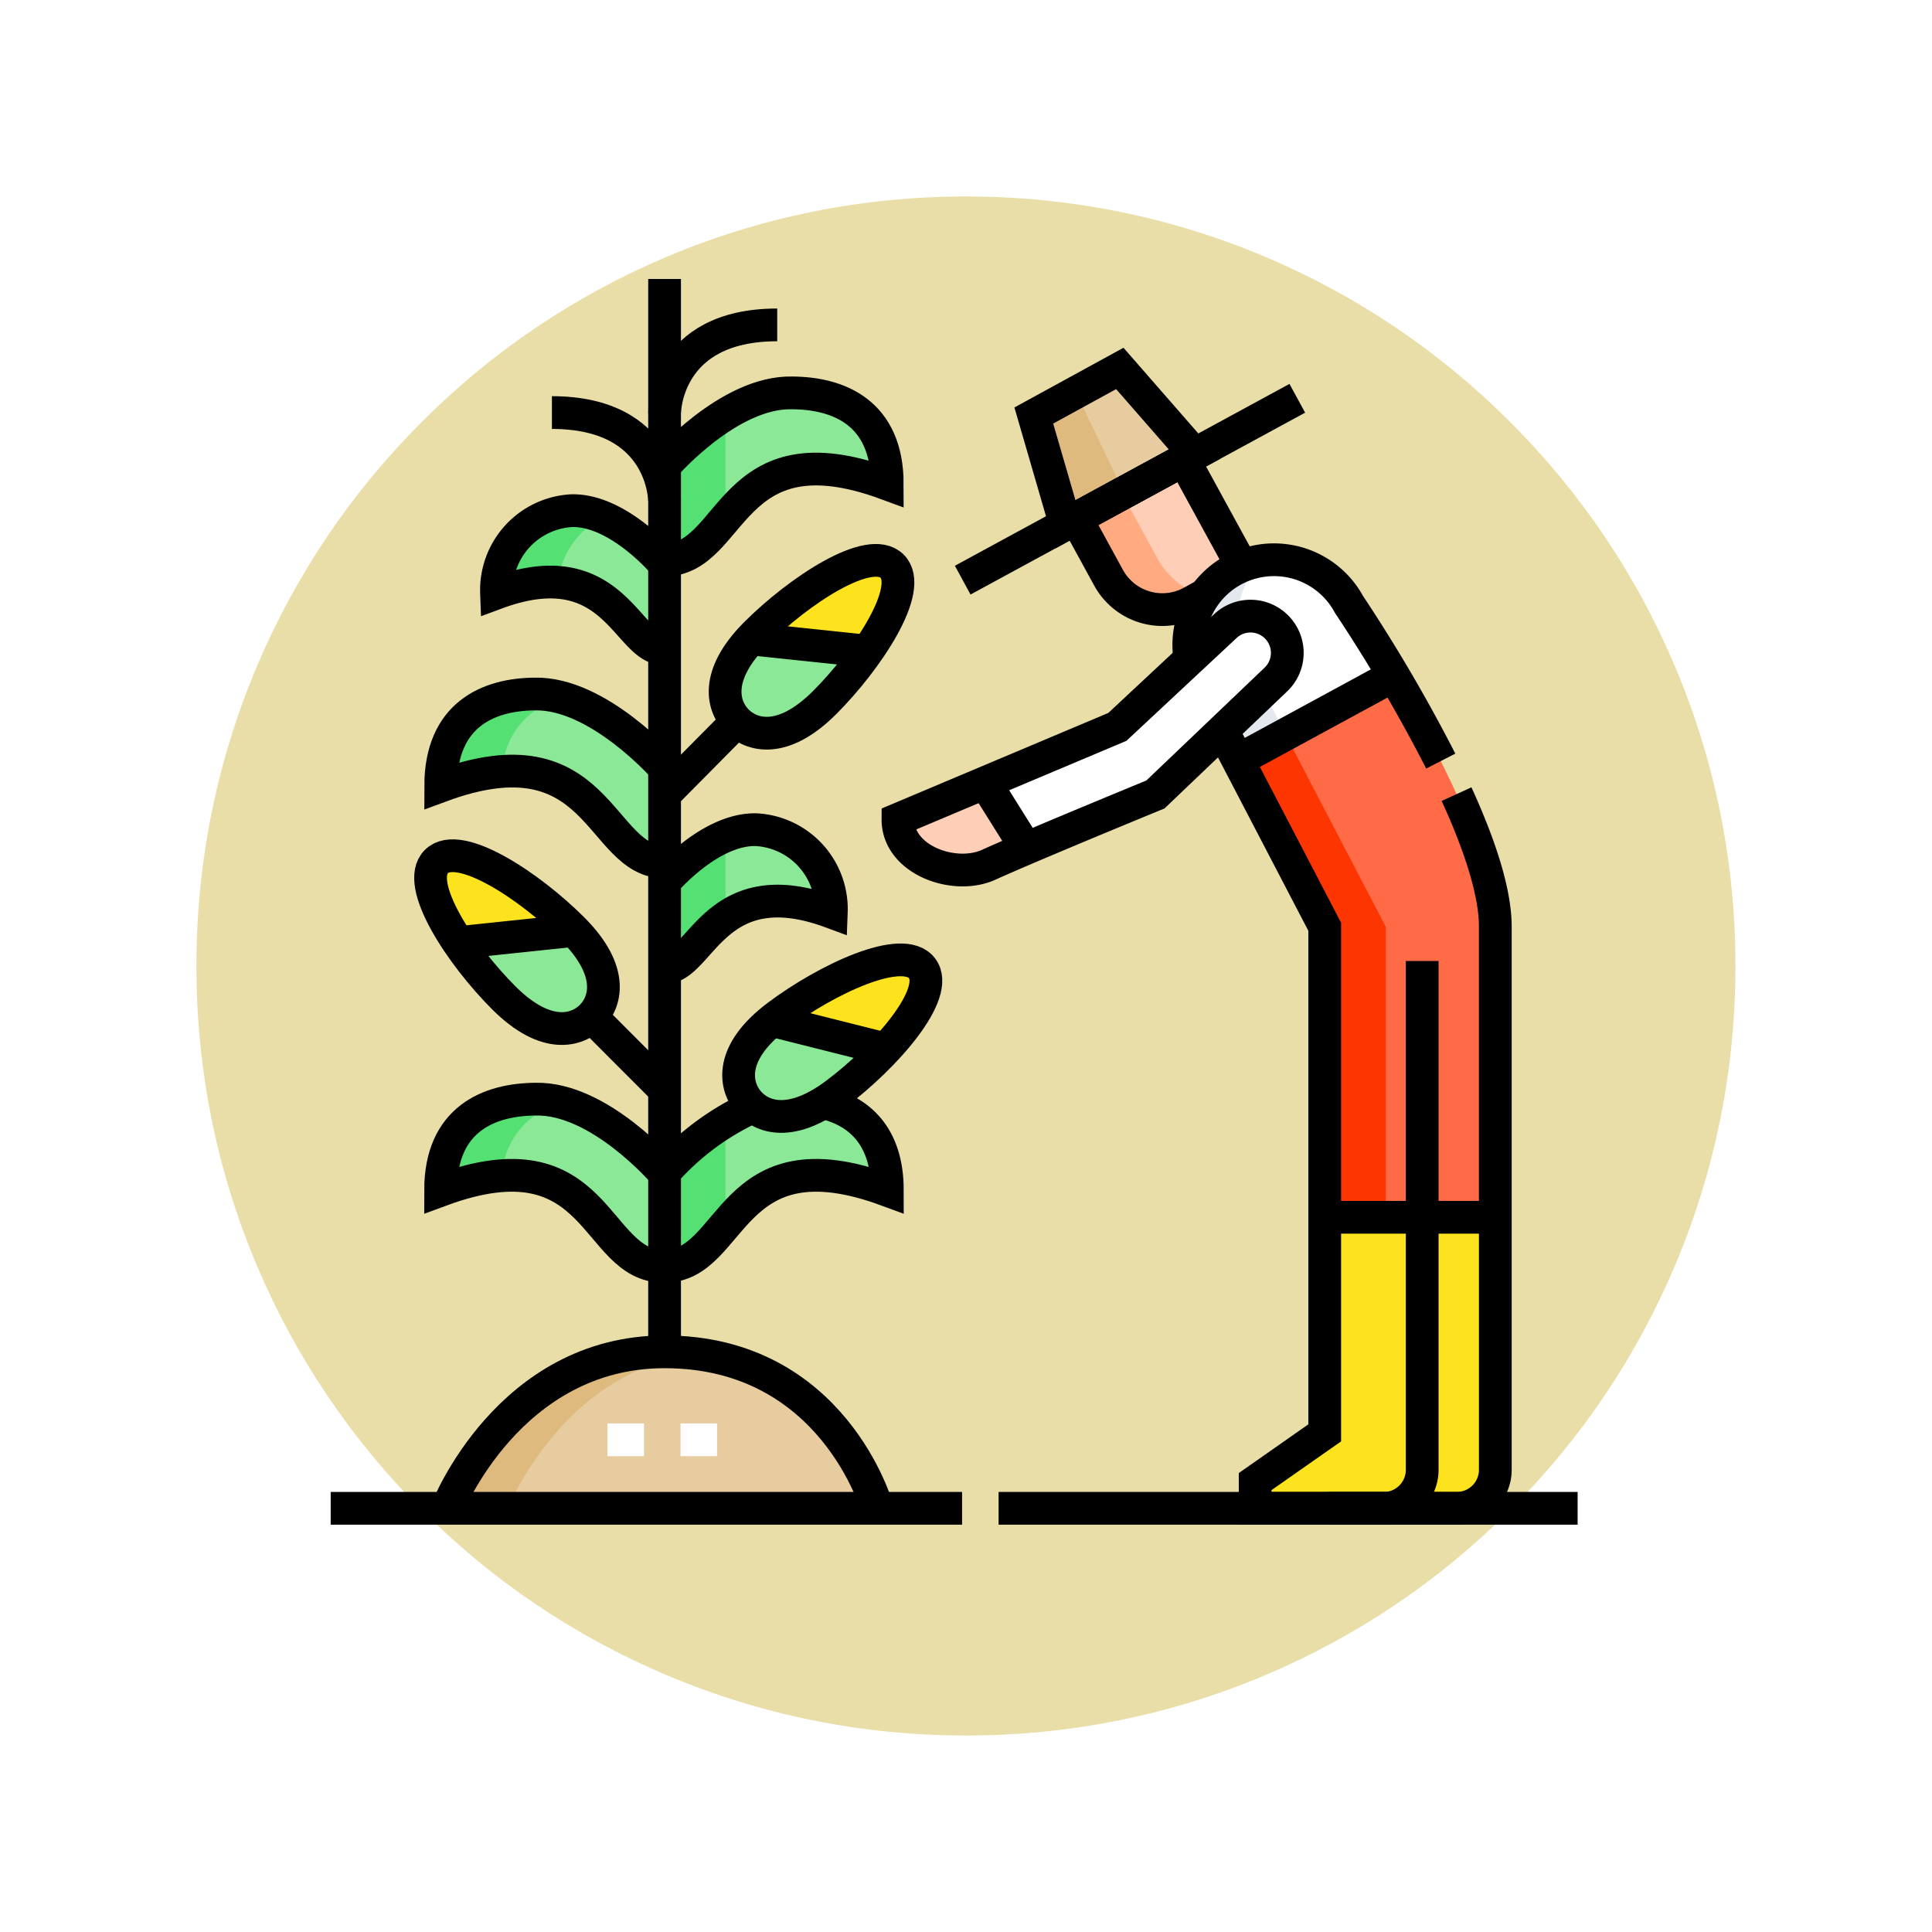 <svg xmlns="http://www.w3.org/2000/svg" xmlns:xlink="http://www.w3.org/1999/xlink" width="118" height="118" viewBox="0 0 118 118">
  <defs>
    <filter id="Trazado_895309" x="0" y="0" width="118" height="118" filterUnits="userSpaceOnUse">
      <feOffset dy="3" input="SourceAlpha"/>
      <feGaussianBlur stdDeviation="3" result="blur"/>
      <feFlood flood-opacity="0.161"/>
      <feComposite operator="in" in2="blur"/>
      <feComposite in="SourceGraphic"/>
    </filter>
  </defs>
  <g id="Grupo_1175613" data-name="Grupo 1175613" transform="translate(-736.294 -3014)">
    <g transform="matrix(1, 0, 0, 1, 736.29, 3014)" filter="url(#Trazado_895309)">
      <g id="Trazado_895309-2" data-name="Trazado 895309" transform="translate(9 6)" fill="#e9dea8">
        <path d="M 50 98.5 L 50 98.5 C 43.452 98.5 37.1 97.218 31.122 94.689 C 25.347 92.246 20.16 88.749 15.705 84.294 C 11.251 79.84 7.753 74.653 5.311 68.878 C 2.782 62.899 1.5 56.548 1.5 50 C 1.5 43.452 2.782 37.1 5.311 31.122 C 7.753 25.347 11.251 20.16 15.705 15.705 C 20.16 11.251 25.347 7.753 31.122 5.311 C 37.1 2.782 43.452 1.5 50 1.5 C 56.548 1.5 62.9 2.782 68.878 5.311 C 74.653 7.753 79.84 11.251 84.295 15.705 C 88.749 20.16 92.247 25.347 94.689 31.122 C 97.218 37.1 98.5 43.452 98.5 50 C 98.5 56.548 97.218 62.899 94.689 68.878 C 92.247 74.653 88.749 79.84 84.295 84.294 C 79.84 88.749 74.653 92.246 68.878 94.689 C 62.9 97.218 56.548 98.5 50 98.5 Z" stroke="none"/>
        <path d="M 50 3 C 43.654 3 37.499 4.242 31.706 6.692 C 26.11 9.059 21.083 12.449 16.766 16.766 C 12.449 21.083 9.059 26.11 6.692 31.706 C 4.242 37.499 3 43.654 3 50 C 3 56.346 4.242 62.501 6.692 68.293 C 9.059 73.89 12.449 78.916 16.766 83.234 C 21.083 87.551 26.11 90.94 31.706 93.307 C 37.499 95.757 43.654 97 50 97 C 56.346 97 62.501 95.757 68.294 93.307 C 73.89 90.94 78.917 87.551 83.234 83.234 C 87.551 78.916 90.941 73.89 93.308 68.293 C 95.758 62.501 97 56.346 97 50 C 97 43.654 95.758 37.499 93.308 31.706 C 90.941 26.11 87.551 21.083 83.234 16.766 C 78.917 12.449 73.89 9.059 68.294 6.692 C 62.501 4.242 56.346 3 50 3 L 50 3 M 50 7.62939453125e-06 L 50 7.62939453125e-06 C 77.614 7.62939453125e-06 100 22.386 100 50 C 100 77.614 77.614 100 50 100 L 50 100 C 22.386 100 0 77.614 0 50 C 0 22.386 22.386 7.62939453125e-06 50 7.62939453125e-06 Z" stroke="none" fill="#fff"/>
      </g>
    </g>
    <g id="Grupo_1175618" data-name="Grupo 1175618" transform="translate(756.358 3031.039)">
      <g id="Grupo_1175615" data-name="Grupo 1175615" transform="translate(6.234 5.465)">
        <path id="Trazado_938682" data-name="Trazado 938682" d="M384,398.437l-4.248,2.975v1.63h12.438a2.357,2.357,0,0,0,2.231-2.374v-15.4H384Z" transform="translate(-329.385 -333.424)" fill="#fde31d"/>
        <path id="Trazado_938683" data-name="Trazado 938683" d="M58.831,341.227s-3.92-4.557-7.8-4.465c-2.831.016-5.808,1.2-5.808,5.564,9.758-3.605,9.3,4.643,13.6,4.643h.08c4.3,0,3.847-8.248,13.6-4.643,0-4.365-2.977-5.547-5.808-5.564-3.877-.092-7.8,4.465-7.8,4.465Z" transform="translate(-44.619 -292.133)" fill="#8ae897"/>
        <path id="Trazado_938684" data-name="Trazado 938684" d="M137.227,56.97c4.3,0,3.847-8.248,13.6-4.643,0-4.365-2.977-5.547-5.808-5.564-3.877-.092-7.8,4.465-7.8,4.465Z" transform="translate(-122.935 -45.271)" fill="#8ae897"/>
        <path id="Trazado_938685" data-name="Trazado 938685" d="M58.985,180.674c-4.052,0-3.914-8.248-13.672-4.643,0-4.365,2.915-5.6,5.746-5.618,3.877-.092,7.926,4.519,7.926,4.519Z" transform="translate(-44.693 -150.528)" fill="#8ae897"/>
        <path id="Trazado_938686" data-name="Trazado 938686" d="M137.227,234.53c2.217,0,3.032-6.046,10.184-3.4a4.857,4.857,0,0,0-4.589-5.032c-2.842-.067-5.594,3.185-5.594,3.185v5.249Z" transform="translate(-122.935 -197.928)" fill="#8ae897"/>
        <path id="Trazado_938687" data-name="Trazado 938687" d="M49.825,241.278c-2.614-2.614-6.949-5.492-8.324-4.117-.866.866-.044,2.907,1.335,4.952l7.076-.745C49.883,241.338,49.856,241.309,49.825,241.278Z" transform="translate(-41.146 -207.046)" fill="#fde31d"/>
        <path id="Trazado_938688" data-name="Trazado 938688" d="M52.514,268.223A23.648,23.648,0,0,0,55.3,271.6c2.614,2.614,4.5,1.988,5.349,1.142s1.455-2.692-1.055-5.259Z" transform="translate(-50.823 -233.156)" fill="#8ae897"/>
        <path id="Trazado_938689" data-name="Trazado 938689" d="M180.468,115.891c-1.375-1.375-5.71,1.5-8.324,4.117q-.242.242-.448.476l7.368.459C180.484,118.866,181.348,116.772,180.468,115.891Z" transform="translate(-152.276 -103.815)" fill="#fde31d"/>
        <path id="Trazado_938690" data-name="Trazado 938690" d="M163.525,148.807c-2.088,2.367-1.488,4.079-.694,4.873.846.846,2.735,1.472,5.349-1.142a23.7,23.7,0,0,0,2.712-3.271Z" transform="translate(-144.106 -132.137)" fill="#8ae897"/>
        <path id="Trazado_938691" data-name="Trazado 938691" d="M190.458,280.1c-1.167-1.556-5.865.682-8.822,2.9-.124.093-.241.186-.354.278l6.957,1.751C190,283.132,191.222,281.115,190.458,280.1Z" transform="translate(-160.437 -243.456)" fill="#fde31d"/>
        <path id="Trazado_938692" data-name="Trazado 938692" d="M169.662,304.431c-2.571,2.1-2.22,3.939-1.532,4.856.718.957,2.5,1.844,5.457-.375a23.757,23.757,0,0,0,3.032-2.73Z" transform="translate(-148.817 -264.612)" fill="#8ae897"/>
        <path id="Trazado_938693" data-name="Trazado 938693" d="M78.41,103.53c-2.217,0-3.032-6.046-10.184-3.4A4.857,4.857,0,0,1,72.815,95.1c2.842-.067,5.594,3.185,5.594,3.185v5.25Z" transform="translate(-64.198 -86.414)" fill="#8ae897"/>
        <path id="Trazado_938694" data-name="Trazado 938694" d="M314.014,82.59l-.724.4A3.741,3.741,0,0,1,308.21,81.5l-1.978-3.615,6.576-3.574,3.743,6.845Z" transform="translate(-266.801 -68.721)" fill="#ffceb7"/>
        <path id="Trazado_938695" data-name="Trazado 938695" d="M298.653,41.97l-7.892,4.289-1.93-6.646,5.253-2.875Z" transform="translate(-251.988 -36.739)" fill="#e6cc9f"/>
        <path id="Trazado_938696" data-name="Trazado 938696" d="M362.251,118.016a5.206,5.206,0,1,0-9.148,4.973l2.372,4.548,9.508-5.168C363.457,119.8,362.251,118.016,362.251,118.016Z" transform="translate(-306.16 -103.61)" fill="#fff"/>
        <path id="Trazado_938697" data-name="Trazado 938697" d="M382.18,162.849l-9.508,5.168,5.307,10.174,0,17.742h10.418V178.192C388.393,174.078,384.811,167.284,382.18,162.849Z" transform="translate(-323.358 -144.09)" fill="#ff6a47"/>
        <path id="Trazado_938698" data-name="Trazado 938698" d="M74.77,95.513a4.731,4.731,0,0,0-1.954-.419,4.857,4.857,0,0,0-4.589,5.032,8.9,8.9,0,0,1,3.756-.649A4.915,4.915,0,0,1,74.77,95.513Z" transform="translate(-64.199 -86.413)" fill="#54e072"/>
        <path id="Trazado_938699" data-name="Trazado 938699" d="M52.79,170.657a5.78,5.78,0,0,0-1.732-.244c-2.831.016-5.746,1.253-5.746,5.618a13.768,13.768,0,0,1,3.764-.888A4.739,4.739,0,0,1,52.79,170.657Z" transform="translate(-44.692 -150.528)" fill="#54e072"/>
        <path id="Trazado_938700" data-name="Trazado 938700" d="M52.749,337a5.771,5.771,0,0,0-1.716-.238c-2.831.016-5.808,1.2-5.808,5.564a13.712,13.712,0,0,1,3.765-.89A4.709,4.709,0,0,1,52.749,337Z" transform="translate(-44.619 -292.133)" fill="#54e072"/>
        <path id="Trazado_938701" data-name="Trazado 938701" d="M140.946,55.619a17.935,17.935,0,0,0-3.719,3.149v5.742c1.662,0,2.614-1.23,3.719-2.533Z" transform="translate(-122.935 -52.811)" fill="#54e072"/>
        <path id="Trazado_938702" data-name="Trazado 938702" d="M140.946,228.691a11.366,11.366,0,0,0-3.719,2.8v5.25c1.23,0,2.029-1.862,3.719-3.067Z" transform="translate(-122.935 -200.138)" fill="#54e072"/>
        <path id="Trazado_938703" data-name="Trazado 938703" d="M384,398.437l-4.248,2.975v1.63h12.438a2.357,2.357,0,0,0,2.231-2.374v-15.4H384Z" transform="translate(-329.385 -333.424)" fill="#fde31d"/>
        <path id="Trazado_938704" data-name="Trazado 938704" d="M381.7,216.5l0-17.742-6.128-11.749-2.9,1.575,5.307,10.175,0,17.742Z" transform="translate(-323.359 -164.654)" fill="#fd3501"/>
        <path id="Trazado_938705" data-name="Trazado 938705" d="M356.077,121.789a5.205,5.205,0,0,1,.881-6.156,5.206,5.206,0,0,0-3.856,7.643l2.372,4.548,2.922-1.588Z" transform="translate(-306.16 -103.898)" fill="#e3e9ee"/>
        <path id="Trazado_938706" data-name="Trazado 938706" d="M311.192,92.07l-2.162-3.951-2.8,1.52,1.978,3.615a3.741,3.741,0,0,0,5.079,1.487l.681-.372A4.856,4.856,0,0,1,311.192,92.07Z" transform="translate(-266.802 -80.476)" fill="#ffaa81"/>
        <path id="Trazado_938707" data-name="Trazado 938707" d="M291.411,46.573l-2.58,1.412,1.93,6.646,3.573-1.942Z" transform="translate(-251.988 -45.11)" fill="#dfba7f"/>
        <path id="Trazado_938708" data-name="Trazado 938708" d="M233.061,209.06c-.012,2.48,3.446,3.725,5.544,2.771.557-.254,1.368-.606,2.292-1l-2.515-4.014Z" transform="translate(-204.514 -181.518)" fill="#ffceb7"/>
        <path id="Trazado_938709" data-name="Trazado 938709" d="M286.682,139.157a2.246,2.246,0,0,0-3.174-.109l-6.6,6.16-8.079,3.406,2.515,4.014c3.244-1.385,7.888-3.292,7.888-3.292l7.339-7.005A2.245,2.245,0,0,0,286.682,139.157Z" transform="translate(-234.963 -123.316)" fill="#fff"/>
        <path id="Trazado_938710" data-name="Trazado 938710" d="M47.984,450.069s3.754-9.558,13.275-9.558c10.329,0,12.994,9.558,12.994,9.558Z" transform="translate(-46.967 -380.45)" fill="#e6cc9f"/>
        <path id="Trazado_938711" data-name="Trazado 938711" d="M63.185,440.629a15.519,15.519,0,0,0-1.927-.118c-9.521,0-13.275,9.558-13.275,9.558H51.7S54.983,441.72,63.185,440.629Z" transform="translate(-46.967 -380.45)" fill="#dfba7f"/>
        <path id="Trazado_938712" data-name="Trazado 938712" d="M140.946,345.619a17.935,17.935,0,0,0-3.719,3.149v5.742c1.662,0,2.614-1.23,3.719-2.533Z" transform="translate(-122.935 -299.673)" fill="#54e072"/>
      </g>
      <g id="Grupo_1175616" data-name="Grupo 1175616" transform="translate(0.133)">
        <path id="Trazado_938713" data-name="Trazado 938713" d="M314.014,82.59l-.724.4A3.741,3.741,0,0,1,308.21,81.5l-1.978-3.615,6.576-3.574,3.743,6.845" transform="translate(-260.7 -63.256)" fill="none" stroke="#000" stroke-miterlimit="10" stroke-width="2"/>
        <line id="Línea_1069" data-name="Línea 1069" y1="11.107" x2="20.435" transform="translate(38.602 7.287)" fill="none" stroke="#000" stroke-miterlimit="10" stroke-width="2"/>
        <path id="Trazado_938714" data-name="Trazado 938714" d="M298.653,41.97l-7.892,4.289-1.93-6.646,5.253-2.875Z" transform="translate(-245.887 -31.274)" fill="none" stroke="#000" stroke-miterlimit="10" stroke-width="2"/>
        <path id="Trazado_938715" data-name="Trazado 938715" d="M248.784,149.336s-7.666,3.148-10.18,4.292c-2.1.955-5.556-.29-5.544-2.771h0l13.4-5.65,6.6-6.16a2.246,2.246,0,0,1,3.174.109h0a2.246,2.246,0,0,1-.109,3.174Z" transform="translate(-198.412 -117.851)" fill="none" stroke="#000" stroke-miterlimit="10" stroke-width="2"/>
        <line id="Línea_1070" data-name="Línea 1070" x2="2.633" y2="4.203" transform="translate(39.85 30.574)" fill="none" stroke="#000" stroke-miterlimit="10" stroke-width="2"/>
        <path id="Trazado_938716" data-name="Trazado 938716" d="M415.531,280.046V311.1a2.357,2.357,0,0,1-2.231,2.374h-3.5" transform="translate(-348.865 -238.389)" fill="none" stroke="#000" stroke-miterlimit="10" stroke-width="2"/>
        <path id="Trazado_938717" data-name="Trazado 938717" d="M352.547,121.36a5.205,5.205,0,0,1,9.707-3.347,97.579,97.579,0,0,1,5.609,9.576" transform="translate(-300.064 -98.143)" fill="none" stroke="#000" stroke-miterlimit="10" stroke-width="2"/>
        <path id="Trazado_938718" data-name="Trazado 938718" d="M380.6,189.274c1.351,2.954,2.368,5.91,2.368,8.1v33.143a2.357,2.357,0,0,1-2.231,2.374H368.3v-1.63l4.248-2.975,0-30.912L366.3,185.386" transform="translate(-311.836 -157.81)" fill="none" stroke="#000" stroke-miterlimit="10" stroke-width="2"/>
        <line id="Línea_1071" data-name="Línea 1071" x2="10.42" transform="translate(60.716 57.308)" fill="none" stroke="#000" stroke-miterlimit="10" stroke-width="2"/>
        <line id="Línea_1072" data-name="Línea 1072" y1="4.932" x2="9.074" transform="translate(55.567 24.377)" fill="none" stroke="#000" stroke-miterlimit="10" stroke-width="2"/>
        <line id="Línea_1073" data-name="Línea 1073" x1="35.365" transform="translate(40.794 75.083)" fill="none" stroke="#000" stroke-miterlimit="10" stroke-width="2"/>
        <line id="Línea_1074" data-name="Línea 1074" x1="38.563" transform="translate(0 75.083)" fill="none" stroke="#000" stroke-miterlimit="10" stroke-width="2"/>
        <line id="Línea_1075" data-name="Línea 1075" y1="65.526" transform="translate(20.393)" fill="none" stroke="#000" stroke-miterlimit="10" stroke-width="2"/>
        <path id="Trazado_938719" data-name="Trazado 938719" d="M142.639,339.856a16.175,16.175,0,0,0-5.416,4.006" transform="translate(-116.831 -289.303)" fill="none" stroke="#000" stroke-miterlimit="10" stroke-width="2"/>
        <path id="Trazado_938720" data-name="Trazado 938720" d="M146.91,338.176c2.127.5,3.92,1.966,3.92,5.355-9.758-3.606-9.3,4.642-13.606,4.642" transform="translate(-116.831 -287.873)" fill="none" stroke="#000" stroke-miterlimit="10" stroke-width="2"/>
        <path id="Trazado_938721" data-name="Trazado 938721" d="M58.831,346.97c-4.3,0-3.847-8.248-13.6-4.643,0-4.365,2.977-5.547,5.808-5.564,3.877-.092,7.8,4.465,7.8,4.465" transform="translate(-38.518 -286.669)" fill="none" stroke="#000" stroke-miterlimit="10" stroke-width="2"/>
        <path id="Trazado_938722" data-name="Trazado 938722" d="M137.227,56.97c4.3,0,3.847-8.248,13.6-4.643,0-4.365-2.977-5.547-5.808-5.564-3.877-.092-7.8,4.465-7.8,4.465" transform="translate(-116.834 -39.806)" fill="none" stroke="#000" stroke-miterlimit="10" stroke-width="2"/>
        <path id="Trazado_938723" data-name="Trazado 938723" d="M58.985,180.674c-4.052,0-3.914-8.248-13.672-4.643,0-4.365,2.915-5.6,5.746-5.618,3.877-.092,7.926,4.519,7.926,4.519" transform="translate(-38.593 -145.063)" fill="none" stroke="#000" stroke-miterlimit="10" stroke-width="2"/>
        <path id="Trazado_938724" data-name="Trazado 938724" d="M137.227,234.53c2.217,0,3.032-6.046,10.184-3.4a4.857,4.857,0,0,0-4.589-5.032c-2.842-.067-5.594,3.185-5.594,3.185" transform="translate(-116.834 -192.463)" fill="none" stroke="#000" stroke-miterlimit="10" stroke-width="2"/>
        <path id="Trazado_938725" data-name="Trazado 938725" d="M45.617,245.487c2.614,2.614,4.5,1.988,5.349,1.142s1.472-2.735-1.142-5.349-6.949-5.492-8.324-4.117S43,242.873,45.617,245.487Z" transform="translate(-35.044 -201.582)" fill="none" stroke="#000" stroke-miterlimit="10" stroke-width="2"/>
        <line id="Línea_1076" data-name="Línea 1076" x1="7.051" y2="0.742" transform="translate(7.819 39.787)" fill="none" stroke="#000" stroke-miterlimit="10" stroke-width="2"/>
        <line id="Línea_1077" data-name="Línea 1077" x2="4.47" y2="4.476" transform="translate(15.923 45.047)" fill="none" stroke="#000" stroke-miterlimit="10" stroke-width="2"/>
        <path id="Trazado_938726" data-name="Trazado 938726" d="M168.18,124.217c-2.614,2.614-4.5,1.988-5.349,1.142s-1.472-2.735,1.142-5.349,6.949-5.492,8.324-4.117S170.795,121.6,168.18,124.217Z" transform="translate(-138.005 -98.351)" fill="none" stroke="#000" stroke-miterlimit="10" stroke-width="2"/>
        <line id="Línea_1078" data-name="Línea 1078" x2="7.051" y2="0.742" transform="translate(25.845 22.004)" fill="none" stroke="#000" stroke-miterlimit="10" stroke-width="2"/>
        <line id="Línea_1079" data-name="Línea 1079" x1="4.433" y2="4.476" transform="translate(20.393 27.008)" fill="none" stroke="#000" stroke-miterlimit="10" stroke-width="2"/>
        <path id="Trazado_938727" data-name="Trazado 938727" d="M173.583,287.756c-2.957,2.219-4.739,1.332-5.457.375s-1.071-2.916,1.886-5.134,7.655-4.456,8.822-2.9S176.54,285.537,173.583,287.756Z" transform="translate(-142.712 -237.992)" fill="none" stroke="#000" stroke-miterlimit="10" stroke-width="2"/>
        <line id="Línea_1080" data-name="Línea 1080" x2="6.875" y2="1.73" transform="translate(27.128 45.33)" fill="none" stroke="#000" stroke-miterlimit="10" stroke-width="2"/>
        <path id="Trazado_938728" data-name="Trazado 938728" d="M97.852,60.244s0-5.393-6.88-5.393" transform="translate(-77.46 -46.692)" fill="none" stroke="#000" stroke-miterlimit="10" stroke-width="2"/>
        <path id="Trazado_938729" data-name="Trazado 938729" d="M137.227,24.244s0-5.393,6.88-5.393" transform="translate(-116.834 -16.047)" fill="none" stroke="#000" stroke-miterlimit="10" stroke-width="2"/>
        <path id="Trazado_938730" data-name="Trazado 938730" d="M47.984,450.069s3.754-9.558,13.275-9.558c10.329,0,12.994,9.558,12.994,9.558" transform="translate(-40.866 -374.985)" fill="none" stroke="#000" stroke-miterlimit="10" stroke-width="2"/>
        <path id="Trazado_938731" data-name="Trazado 938731" d="M78.41,103.53c-2.217,0-3.032-6.046-10.184-3.4A4.857,4.857,0,0,1,72.815,95.1c2.842-.067,5.594,3.185,5.594,3.185" transform="translate(-58.097 -80.949)" fill="none" stroke="#000" stroke-miterlimit="10" stroke-width="2"/>
      </g>
      <g id="Grupo_1175617" data-name="Grupo 1175617" transform="translate(17.038 70.899)">
        <line id="Línea_1081" data-name="Línea 1081" x2="2.231" fill="none" stroke="#fff" stroke-miterlimit="10" stroke-width="2"/>
        <line id="Línea_1082" data-name="Línea 1082" x2="2.231" transform="translate(4.462)" fill="none" stroke="#fff" stroke-miterlimit="10" stroke-width="2"/>
      </g>
    </g>
  </g>
</svg>
